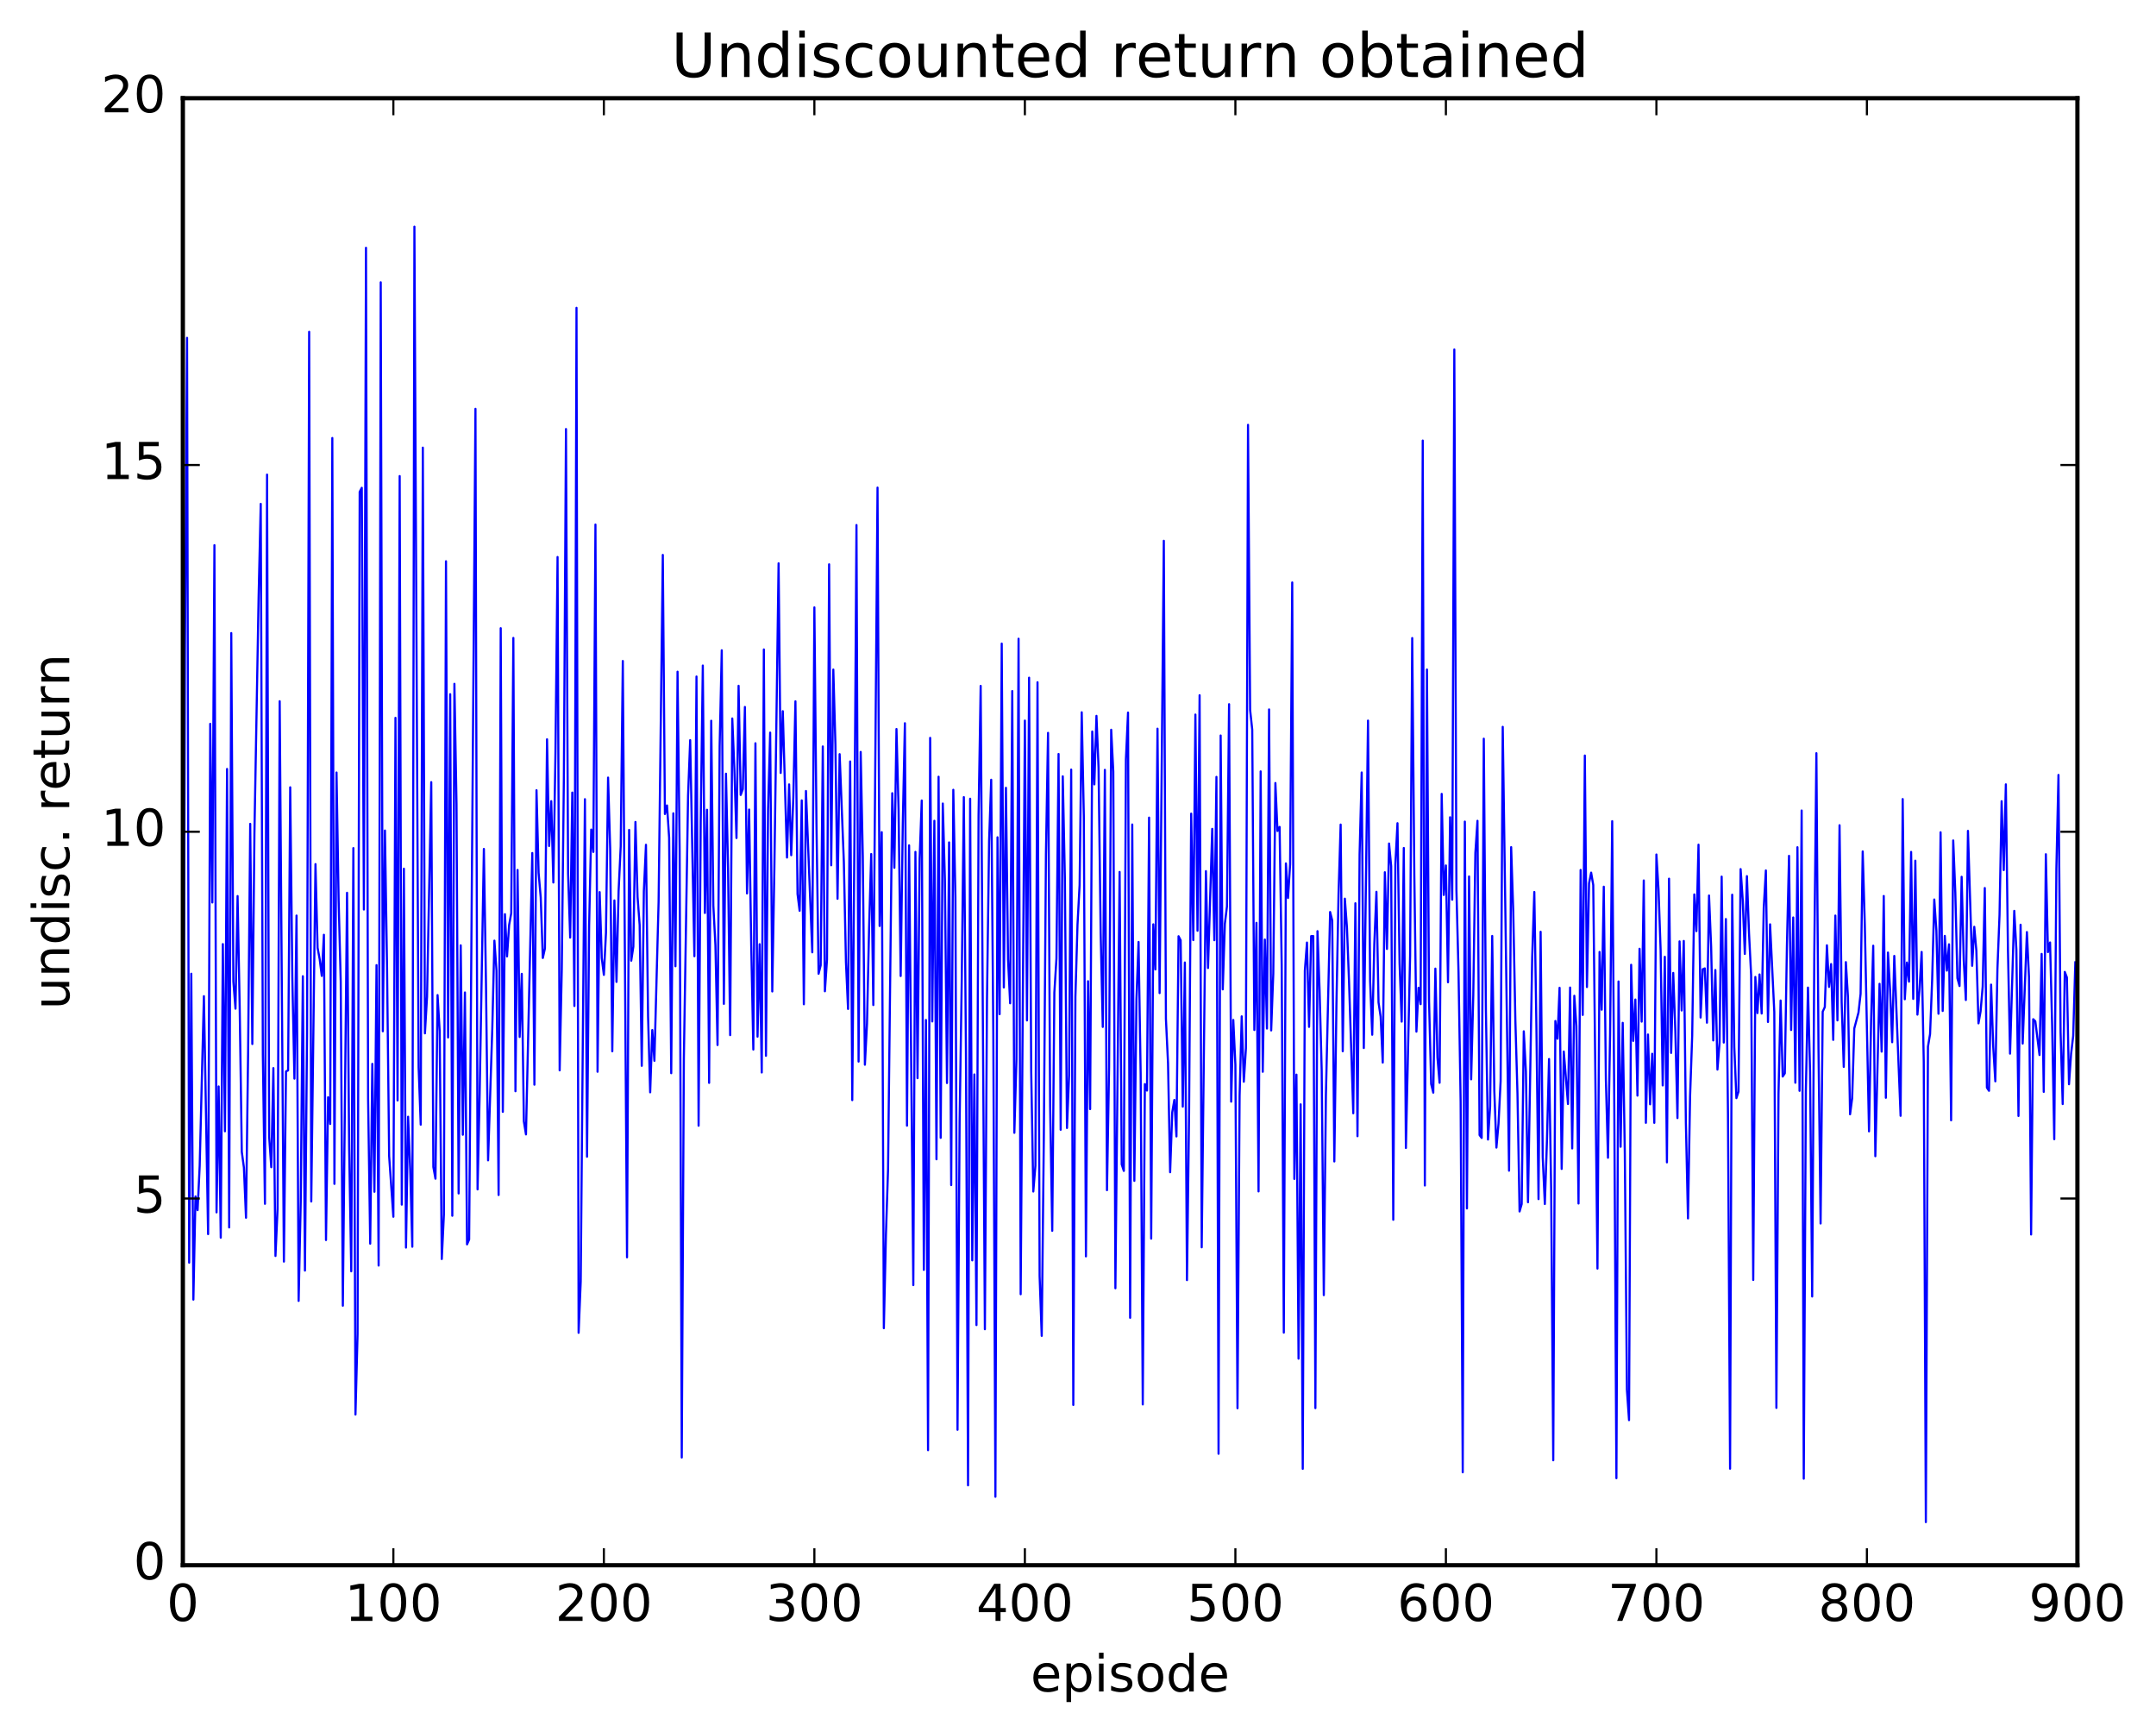<?xml version="1.0" encoding="utf-8" standalone="no"?>
<!DOCTYPE svg PUBLIC "-//W3C//DTD SVG 1.1//EN"
  "http://www.w3.org/Graphics/SVG/1.1/DTD/svg11.dtd">
<!-- Created with matplotlib (http://matplotlib.org/) -->
<svg height="408pt" version="1.1" viewBox="0 0 508 408" width="508pt" xmlns="http://www.w3.org/2000/svg" xmlns:xlink="http://www.w3.org/1999/xlink">
 <defs>
  <style type="text/css">
*{stroke-linecap:butt;stroke-linejoin:round;stroke-miterlimit:100000;}
  </style>
 </defs>
 <g id="figure_1">
  <g id="patch_1">
   <path d="M 0 408.169 
L 508.136 408.169 
L 508.136 0 
L 0 0 
z
" style="fill:#ffffff;"/>
  </g>
  <g id="axes_1">
   <g id="patch_2">
    <path d="M 43.084 368.742 
L 489.484 368.742 
L 489.484 23.142 
L 43.084 23.142 
z
" style="fill:#ffffff;"/>
   </g>
   <g id="line2d_1">
    <path clip-path="url(#p118fffac56)" d="M 43.084 318.929 
L 43.58 153.139 
L 44.076 79.589 
L 44.572 297.459 
L 45.068 229.387 
L 45.564 306.161 
L 46.06 281.861 
L 46.556 285.091 
L 47.052 274.653 
L 48.044 234.681 
L 49.036 290.734 
L 49.532 170.526 
L 50.028 212.603 
L 50.524 128.431 
L 51.02 285.612 
L 51.516 255.945 
L 52.012 291.568 
L 52.508 222.409 
L 53.004 266.507 
L 53.5 181.152 
L 53.996 289.164 
L 54.492 149.139 
L 54.988 231.241 
L 55.484 237.623 
L 55.98 211.093 
L 56.476 237.194 
L 56.972 271.361 
L 57.468 275.042 
L 57.964 286.869 
L 58.46 247.878 
L 58.956 194.088 
L 59.452 245.949 
L 59.948 196.293 
L 60.94 140.338 
L 61.436 118.7 
L 61.932 248.364 
L 62.428 283.592 
L 62.924 111.803 
L 63.42 267.756 
L 63.916 274.971 
L 64.412 251.624 
L 64.908 295.88 
L 65.404 284.771 
L 65.9 165.198 
L 66.892 297.206 
L 67.388 252.404 
L 67.884 252.169 
L 68.38 185.474 
L 68.876 230.221 
L 69.372 254.105 
L 69.868 215.69 
L 70.364 306.468 
L 70.86 283.081 
L 71.356 229.984 
L 71.852 299.32 
L 72.348 243.34 
L 72.844 78.173 
L 73.34 283.048 
L 74.332 203.565 
L 74.828 223.279 
L 75.324 225.959 
L 75.82 229.901 
L 76.316 220.213 
L 76.812 292.131 
L 77.308 258.497 
L 77.804 264.783 
L 78.3 103.184 
L 78.796 278.9 
L 79.292 181.989 
L 79.788 211.993 
L 80.284 231.28 
L 80.78 307.596 
L 81.772 210.323 
L 82.268 270.514 
L 82.764 299.495 
L 83.26 199.798 
L 83.756 333.238 
L 84.252 314.246 
L 84.748 115.872 
L 85.244 114.915 
L 85.74 214.263 
L 86.236 58.369 
L 86.732 258.795 
L 87.228 292.984 
L 87.724 250.623 
L 88.22 280.757 
L 88.716 227.368 
L 89.212 298.139 
L 89.708 66.52 
L 90.204 242.946 
L 90.7 195.655 
L 91.196 228.039 
L 91.692 272.357 
L 92.684 286.641 
L 93.18 169.104 
L 93.676 259.243 
L 94.172 112.153 
L 94.668 283.782 
L 95.164 204.648 
L 95.66 293.905 
L 96.156 263.079 
L 96.652 275.431 
L 97.148 293.705 
L 97.644 53.392 
L 98.636 251.408 
L 99.132 264.95 
L 99.628 105.451 
L 100.124 243.433 
L 100.62 234.841 
L 101.612 184.259 
L 102.108 274.924 
L 102.604 277.675 
L 103.1 234.422 
L 103.596 242.891 
L 104.092 296.597 
L 104.588 286.149 
L 105.084 132.224 
L 105.58 244.407 
L 106.076 163.54 
L 106.572 286.407 
L 107.068 161.093 
L 107.564 189.41 
L 108.06 281.152 
L 108.556 222.705 
L 109.052 267.32 
L 109.548 233.806 
L 110.044 293.146 
L 110.54 292.005 
L 112.028 96.311 
L 112.524 280.196 
L 113.02 257.65 
L 114.012 199.995 
L 114.508 231.746 
L 115.004 273.353 
L 115.996 242.232 
L 116.492 221.595 
L 116.988 228.664 
L 117.484 281.518 
L 117.98 147.991 
L 118.476 261.93 
L 118.972 215.36 
L 119.468 225.313 
L 119.964 217.905 
L 120.46 215.115 
L 120.956 150.285 
L 121.452 257.07 
L 121.948 204.939 
L 122.444 244.284 
L 122.94 229.418 
L 123.436 264.179 
L 123.932 267.247 
L 125.42 200.954 
L 125.916 255.529 
L 126.412 186.163 
L 126.908 205.608 
L 127.404 211.398 
L 127.9 225.678 
L 128.396 223.43 
L 128.892 174.164 
L 129.388 199.294 
L 129.884 188.734 
L 130.38 207.902 
L 130.876 177.515 
L 131.372 131.219 
L 131.868 252.153 
L 132.364 228.358 
L 132.86 183.166 
L 133.356 101.075 
L 133.852 205.767 
L 134.348 220.881 
L 134.844 186.712 
L 135.34 236.991 
L 135.836 72.522 
L 136.332 313.982 
L 136.828 301.925 
L 137.82 188.272 
L 138.316 272.503 
L 138.812 218.08 
L 139.308 195.429 
L 139.804 200.693 
L 140.3 123.57 
L 140.796 252.482 
L 141.292 210.165 
L 141.788 225.686 
L 142.284 229.662 
L 142.78 219.773 
L 143.276 183.185 
L 143.772 199.938 
L 144.268 247.666 
L 144.764 212.124 
L 145.26 231.314 
L 145.756 209.896 
L 146.252 199.403 
L 146.748 155.721 
L 147.74 296.203 
L 148.236 195.506 
L 148.732 226.319 
L 149.228 223.034 
L 149.724 193.635 
L 150.22 211.298 
L 150.716 217.901 
L 151.212 251.086 
L 151.708 209.929 
L 152.204 199.014 
L 152.7 239.496 
L 153.196 257.329 
L 153.692 242.661 
L 154.188 249.903 
L 155.18 212.508 
L 156.172 130.728 
L 156.668 191.768 
L 157.164 189.747 
L 157.66 197.339 
L 158.156 252.822 
L 158.652 191.6 
L 159.148 227.63 
L 159.644 158.24 
L 160.14 200.455 
L 160.636 343.36 
L 161.132 249.389 
L 162.124 187.393 
L 162.62 174.361 
L 163.612 225.263 
L 164.108 159.375 
L 164.604 265.197 
L 165.1 193.81 
L 165.596 156.792 
L 166.092 215.081 
L 166.588 190.763 
L 167.084 255.104 
L 167.58 169.801 
L 168.076 213.33 
L 168.572 222.716 
L 169.068 246.19 
L 169.564 175.766 
L 170.06 153.191 
L 170.556 236.488 
L 171.052 182.268 
L 171.548 204.583 
L 172.044 243.854 
L 172.54 169.259 
L 173.036 181.136 
L 173.532 197.421 
L 174.028 161.557 
L 174.524 187.274 
L 175.02 185.901 
L 175.516 166.545 
L 176.012 210.472 
L 176.508 190.71 
L 177.004 222.618 
L 177.5 247.248 
L 177.996 175.098 
L 178.492 244.216 
L 178.988 222.439 
L 179.484 252.658 
L 179.98 152.995 
L 180.476 248.727 
L 180.972 190.658 
L 181.468 172.588 
L 181.964 233.567 
L 182.46 204.443 
L 183.452 132.704 
L 183.948 182.09 
L 184.444 167.545 
L 185.436 202.022 
L 185.932 184.79 
L 186.428 201.469 
L 186.924 187.837 
L 187.42 165.214 
L 187.916 210.607 
L 188.412 214.564 
L 188.908 188.555 
L 189.404 236.582 
L 189.9 186.345 
L 191.388 224.35 
L 191.884 143.089 
L 192.38 194.038 
L 192.876 229.399 
L 193.372 227.403 
L 193.868 175.851 
L 194.364 233.523 
L 194.86 226.087 
L 195.356 132.945 
L 195.852 203.844 
L 196.348 157.735 
L 196.844 175.397 
L 197.34 211.735 
L 197.836 177.666 
L 198.828 203.013 
L 199.324 226.681 
L 199.82 237.686 
L 200.316 179.387 
L 200.812 259.17 
L 201.308 199.275 
L 201.804 123.688 
L 202.3 250.086 
L 202.796 177.142 
L 203.292 201.768 
L 203.788 250.828 
L 204.284 241.141 
L 204.78 218.461 
L 205.276 201.194 
L 205.772 236.767 
L 206.764 114.867 
L 207.26 218.14 
L 207.756 196.04 
L 208.252 312.895 
L 208.748 290.785 
L 209.244 275.434 
L 210.236 186.862 
L 210.732 204.44 
L 211.228 171.738 
L 211.724 190.749 
L 212.22 229.93 
L 212.716 193.974 
L 213.212 170.381 
L 213.708 265.188 
L 214.204 199.147 
L 215.196 302.747 
L 215.692 200.688 
L 216.188 253.998 
L 216.684 202.29 
L 217.18 188.588 
L 217.676 299.156 
L 218.172 240.288 
L 218.668 341.63 
L 219.164 173.828 
L 219.66 240.634 
L 220.156 193.363 
L 220.652 273.104 
L 221.148 182.985 
L 221.644 268.052 
L 222.14 189.294 
L 222.636 207.232 
L 223.132 255.14 
L 223.628 198.451 
L 224.124 279.185 
L 224.62 186.06 
L 225.116 211.391 
L 225.612 336.828 
L 226.108 264.18 
L 226.604 231.173 
L 227.1 187.789 
L 227.596 247.907 
L 228.092 349.916 
L 228.588 188.161 
L 229.084 296.916 
L 229.58 253.117 
L 230.076 312.159 
L 230.572 192.052 
L 231.068 161.585 
L 232.06 313.138 
L 232.556 235.367 
L 233.052 198.133 
L 233.548 183.695 
L 234.044 243.654 
L 234.54 352.607 
L 235.036 197.251 
L 235.532 238.914 
L 236.028 151.615 
L 236.524 232.623 
L 237.02 185.589 
L 237.516 226.003 
L 238.012 236.349 
L 238.508 162.804 
L 239.004 266.87 
L 239.5 249.598 
L 239.996 150.472 
L 240.492 304.895 
L 241.484 169.754 
L 241.98 240.397 
L 242.476 159.652 
L 242.972 252.267 
L 243.468 280.7 
L 243.964 274.622 
L 244.46 160.723 
L 244.956 300.629 
L 245.452 314.702 
L 245.948 268.079 
L 246.444 201.193 
L 246.94 172.652 
L 247.436 260.54 
L 247.932 289.953 
L 248.428 233.844 
L 248.924 225.785 
L 249.42 177.623 
L 249.916 266.145 
L 250.412 182.891 
L 250.908 206.987 
L 251.404 265.727 
L 251.9 253.243 
L 252.396 181.301 
L 252.892 330.972 
L 253.388 234.808 
L 253.884 217.812 
L 254.38 208.505 
L 254.876 167.801 
L 255.372 192.296 
L 255.868 295.977 
L 256.364 231.155 
L 256.86 261.28 
L 257.356 172.329 
L 257.852 184.788 
L 258.348 168.643 
L 258.844 180.874 
L 259.34 219.667 
L 259.836 241.92 
L 260.332 181.366 
L 260.828 280.384 
L 261.324 251.496 
L 261.82 171.917 
L 262.316 181.767 
L 262.812 303.488 
L 263.804 205.416 
L 264.3 274.308 
L 264.796 275.84 
L 265.292 178.866 
L 265.788 167.865 
L 266.284 310.443 
L 266.78 194.235 
L 267.276 278.187 
L 267.772 235.375 
L 268.268 221.907 
L 268.764 253.011 
L 269.26 330.856 
L 269.756 255.395 
L 270.252 256.917 
L 270.748 192.614 
L 271.244 291.796 
L 271.74 217.75 
L 272.236 228.382 
L 272.732 171.66 
L 273.228 233.955 
L 274.22 127.4 
L 274.716 240.007 
L 275.212 250.478 
L 275.708 276.155 
L 276.204 262.033 
L 276.7 259.121 
L 277.196 267.722 
L 277.692 220.555 
L 278.188 221.514 
L 278.684 260.699 
L 279.18 226.743 
L 279.676 301.573 
L 280.172 262.353 
L 280.668 191.679 
L 281.164 221.468 
L 281.66 168.339 
L 282.156 219.261 
L 282.652 163.782 
L 283.148 293.84 
L 284.14 205.223 
L 284.636 228.041 
L 285.628 195.264 
L 286.124 221.497 
L 286.62 183.018 
L 287.116 342.48 
L 287.612 173.268 
L 288.108 233.077 
L 288.604 217.615 
L 289.1 213.525 
L 289.596 165.894 
L 290.092 259.531 
L 290.588 240.28 
L 291.084 250.862 
L 291.58 331.753 
L 292.076 258.148 
L 292.572 239.432 
L 293.068 254.831 
L 293.564 246.966 
L 294.06 100.085 
L 294.556 167.254 
L 295.052 171.883 
L 295.548 242.645 
L 296.044 217.399 
L 296.54 280.673 
L 297.036 181.725 
L 297.532 252.489 
L 298.028 221.347 
L 298.524 242.303 
L 299.02 167.127 
L 299.516 242.747 
L 300.012 229.381 
L 300.508 184.463 
L 301.004 195.766 
L 301.5 194.803 
L 301.996 227.306 
L 302.492 313.939 
L 302.988 203.402 
L 303.484 211.542 
L 303.98 203.563 
L 304.476 137.217 
L 304.972 277.727 
L 305.468 253.162 
L 305.964 320.072 
L 306.46 260.161 
L 306.956 346.027 
L 307.452 228.699 
L 307.948 222.046 
L 308.444 241.912 
L 308.94 220.529 
L 309.436 220.522 
L 309.932 331.725 
L 310.428 219.362 
L 310.924 233.339 
L 311.42 252.241 
L 311.916 305.105 
L 312.412 257.965 
L 313.404 214.848 
L 313.9 216.82 
L 314.396 273.615 
L 314.892 236.796 
L 315.388 210.7 
L 315.884 194.252 
L 316.38 247.653 
L 316.876 211.707 
L 317.372 218.523 
L 317.868 231.414 
L 318.86 262.265 
L 319.356 212.791 
L 319.852 267.668 
L 320.348 201.252 
L 320.844 181.984 
L 321.34 246.894 
L 322.332 169.76 
L 322.828 231.088 
L 323.324 243.763 
L 323.82 222.327 
L 324.316 210.087 
L 324.812 236.153 
L 325.308 239.505 
L 325.804 250.319 
L 326.3 205.486 
L 326.796 223.551 
L 327.292 198.716 
L 327.788 204.062 
L 328.284 287.353 
L 328.78 203.573 
L 329.276 193.931 
L 329.772 226.987 
L 330.268 240.673 
L 330.764 199.768 
L 331.26 270.432 
L 332.252 225.137 
L 332.748 150.311 
L 333.244 206.197 
L 333.74 243.03 
L 334.236 232.696 
L 334.732 236.555 
L 335.228 103.786 
L 335.724 279.279 
L 336.22 157.727 
L 336.716 235.864 
L 337.212 255.352 
L 337.708 257.407 
L 338.204 228.19 
L 338.7 249.187 
L 339.196 255.08 
L 339.692 187.023 
L 340.188 210.837 
L 340.684 203.885 
L 341.18 231.4 
L 341.676 192.527 
L 342.172 211.951 
L 342.668 82.332 
L 343.164 209.584 
L 343.66 229.051 
L 344.156 259.554 
L 344.652 346.843 
L 345.148 193.554 
L 345.644 284.684 
L 346.14 206.477 
L 346.636 254.266 
L 347.132 234.569 
L 347.628 200.919 
L 348.124 193.369 
L 348.62 267.406 
L 349.116 268.074 
L 349.612 174.023 
L 350.108 237.859 
L 350.604 268.454 
L 351.1 260.706 
L 351.596 220.489 
L 352.092 256.959 
L 352.588 270.35 
L 353.084 264.72 
L 353.58 254.684 
L 354.076 171.229 
L 355.564 275.79 
L 356.06 199.569 
L 356.556 214.723 
L 357.052 240.449 
L 357.548 257.598 
L 358.044 285.396 
L 358.54 283.656 
L 359.036 242.956 
L 359.532 252.419 
L 360.028 283.223 
L 361.02 225.461 
L 361.516 210.134 
L 362.012 241.893 
L 362.508 282.489 
L 363.004 219.506 
L 363.5 272.617 
L 363.996 283.643 
L 364.492 268.852 
L 364.988 249.486 
L 365.484 280.072 
L 365.98 344.013 
L 366.476 240.528 
L 366.972 244.699 
L 367.468 232.701 
L 367.964 275.376 
L 368.46 247.718 
L 369.452 260.081 
L 369.948 232.646 
L 370.444 270.549 
L 370.94 234.585 
L 371.436 241.739 
L 371.932 283.521 
L 372.428 204.945 
L 372.924 239.096 
L 373.42 177.992 
L 373.916 232.526 
L 374.412 208.096 
L 374.908 205.575 
L 375.404 208.481 
L 376.396 298.853 
L 376.892 224.263 
L 377.388 237.865 
L 377.884 208.889 
L 378.38 254.302 
L 378.876 272.742 
L 379.372 243.711 
L 379.868 193.456 
L 380.364 261.035 
L 380.86 348.234 
L 381.356 231.218 
L 381.852 270.152 
L 382.348 240.963 
L 382.844 271.83 
L 383.34 327.449 
L 383.836 334.555 
L 384.332 227.288 
L 384.828 245.208 
L 385.324 235.469 
L 385.82 258.106 
L 386.316 223.507 
L 386.812 240.674 
L 387.308 207.417 
L 387.804 264.514 
L 388.3 243.71 
L 388.796 260.145 
L 389.292 248.247 
L 389.788 264.518 
L 390.284 201.304 
L 390.78 209.495 
L 391.276 223.739 
L 391.772 255.704 
L 392.268 225.403 
L 392.764 273.826 
L 393.26 206.999 
L 393.756 248.044 
L 394.252 229.2 
L 394.748 242.94 
L 395.244 263.393 
L 395.74 221.772 
L 396.236 238.051 
L 396.732 221.669 
L 397.228 264.465 
L 397.724 287.032 
L 398.22 258.224 
L 398.716 244.018 
L 399.212 210.713 
L 399.708 219.354 
L 400.204 198.988 
L 400.7 239.713 
L 401.196 228.34 
L 401.692 228.134 
L 402.188 240.926 
L 402.684 210.969 
L 403.18 223.06 
L 403.676 245.103 
L 404.172 228.519 
L 404.668 251.97 
L 405.164 245.651 
L 405.66 206.515 
L 406.156 245.602 
L 406.652 216.511 
L 407.148 262.435 
L 407.644 345.998 
L 408.14 210.776 
L 408.636 246.626 
L 409.132 258.696 
L 409.628 257.166 
L 410.124 204.743 
L 410.62 211.977 
L 411.116 224.729 
L 411.612 206.402 
L 412.108 219.854 
L 412.604 229.724 
L 413.1 301.533 
L 413.596 230.147 
L 414.092 238.665 
L 414.588 229.558 
L 415.084 238.769 
L 415.58 213.814 
L 416.076 205.061 
L 416.572 240.756 
L 417.068 217.753 
L 418.06 238.391 
L 418.556 331.67 
L 419.052 257.719 
L 419.548 235.706 
L 420.044 253.611 
L 420.54 252.858 
L 421.036 222.848 
L 421.532 201.614 
L 422.028 242.65 
L 422.524 216.135 
L 423.02 255.068 
L 423.516 199.592 
L 424.012 256.974 
L 424.508 190.94 
L 425.004 348.351 
L 425.5 257.097 
L 425.996 232.656 
L 426.492 252.567 
L 426.988 305.43 
L 427.484 224.832 
L 427.98 177.44 
L 428.476 246.886 
L 428.972 288.229 
L 429.468 238.328 
L 429.964 237.248 
L 430.46 222.693 
L 430.956 232.499 
L 431.452 227.115 
L 431.948 244.973 
L 432.444 215.691 
L 432.94 240.386 
L 433.436 194.41 
L 433.932 236.082 
L 434.428 251.333 
L 434.924 226.652 
L 435.42 234.912 
L 435.916 262.508 
L 436.412 258.713 
L 436.908 242.286 
L 437.9 238.542 
L 438.396 234.116 
L 438.892 200.581 
L 439.388 217.808 
L 440.38 266.524 
L 440.876 240.338 
L 441.372 222.792 
L 441.868 272.382 
L 442.86 231.77 
L 443.356 247.741 
L 443.852 211.078 
L 444.348 258.61 
L 444.844 224.402 
L 445.34 233.106 
L 445.836 245.526 
L 446.332 225.197 
L 447.82 262.858 
L 448.316 188.243 
L 448.812 235.403 
L 449.308 226.755 
L 449.804 231.259 
L 450.3 200.696 
L 450.796 235.318 
L 451.292 202.758 
L 451.788 239.025 
L 452.284 233.008 
L 452.78 224.26 
L 453.276 250.097 
L 453.772 358.577 
L 454.268 246.575 
L 454.764 243.612 
L 455.26 230.731 
L 455.756 211.903 
L 456.252 219.227 
L 456.748 238.818 
L 457.244 196.071 
L 457.74 238.16 
L 458.236 220.478 
L 458.732 228.661 
L 459.228 222.46 
L 459.724 263.925 
L 460.22 197.994 
L 460.716 210.3 
L 461.212 230.449 
L 461.708 232.287 
L 462.204 206.557 
L 462.7 226.165 
L 463.196 235.583 
L 463.692 195.736 
L 464.684 227.526 
L 465.18 218.336 
L 465.676 223.987 
L 466.172 241.082 
L 466.668 238.261 
L 467.164 232.416 
L 467.66 209.201 
L 468.156 256.228 
L 468.652 256.969 
L 469.148 231.956 
L 469.644 246.553 
L 470.14 254.739 
L 470.636 228.279 
L 471.132 215.529 
L 471.628 188.746 
L 472.124 204.983 
L 472.62 184.778 
L 473.116 223.751 
L 473.612 248.217 
L 474.604 214.584 
L 475.1 223.689 
L 475.596 262.896 
L 476.092 217.847 
L 476.588 245.845 
L 477.58 219.576 
L 478.076 230.25 
L 478.572 290.822 
L 479.068 240.102 
L 479.564 240.584 
L 480.556 248.542 
L 481.052 224.726 
L 481.548 257.22 
L 482.044 201.24 
L 482.54 224.298 
L 483.036 222.028 
L 483.532 241.694 
L 484.028 268.372 
L 484.524 204.681 
L 485.02 182.561 
L 485.516 243.179 
L 486.012 260.093 
L 486.508 228.962 
L 487.004 230.259 
L 487.5 255.428 
L 487.996 248.243 
L 488.492 244.035 
L 488.988 226.701 
L 488.988 226.701 
" style="fill:none;stroke:#0000ff;stroke-linecap:square;stroke-width:0.5;"/>
   </g>
   <g id="patch_3">
    <path d="M 43.084 368.742 
L 43.084 23.142 
" style="fill:none;stroke:#000000;stroke-linecap:square;stroke-linejoin:miter;"/>
   </g>
   <g id="patch_4">
    <path d="M 43.084 368.742 
L 489.484 368.742 
" style="fill:none;stroke:#000000;stroke-linecap:square;stroke-linejoin:miter;"/>
   </g>
   <g id="patch_5">
    <path d="M 489.484 368.742 
L 489.484 23.142 
" style="fill:none;stroke:#000000;stroke-linecap:square;stroke-linejoin:miter;"/>
   </g>
   <g id="patch_6">
    <path d="M 43.084 23.142 
L 489.484 23.142 
" style="fill:none;stroke:#000000;stroke-linecap:square;stroke-linejoin:miter;"/>
   </g>
   <g id="matplotlib.axis_1">
    <g id="xtick_1">
     <g id="line2d_2">
      <defs>
       <path d="M 0 0 
L 0 -4 
" id="ma5ef2361b4" style="stroke:#000000;stroke-width:0.5;"/>
      </defs>
      <g>
       <use style="stroke:#000000;stroke-width:0.5;" x="43.084" xlink:href="#ma5ef2361b4" y="368.742"/>
      </g>
     </g>
     <g id="line2d_3">
      <defs>
       <path d="M 0 0 
L 0 4 
" id="m4c675be3e9" style="stroke:#000000;stroke-width:0.5;"/>
      </defs>
      <g>
       <use style="stroke:#000000;stroke-width:0.5;" x="43.084" xlink:href="#m4c675be3e9" y="23.142"/>
      </g>
     </g>
     <g id="text_1">
      <!-- 0 -->
      <defs>
       <path d="M 31.781 66.406 
Q 24.172 66.406 20.328 58.906 
Q 16.5 51.422 16.5 36.375 
Q 16.5 21.391 20.328 13.891 
Q 24.172 6.391 31.781 6.391 
Q 39.453 6.391 43.281 13.891 
Q 47.125 21.391 47.125 36.375 
Q 47.125 51.422 43.281 58.906 
Q 39.453 66.406 31.781 66.406 
M 31.781 74.219 
Q 44.047 74.219 50.516 64.516 
Q 56.984 54.828 56.984 36.375 
Q 56.984 17.969 50.516 8.266 
Q 44.047 -1.422 31.781 -1.422 
Q 19.531 -1.422 13.062 8.266 
Q 6.594 17.969 6.594 36.375 
Q 6.594 54.828 13.062 64.516 
Q 19.531 74.219 31.781 74.219 
" id="BitstreamVeraSans-Roman-30"/>
      </defs>
      <g transform="translate(39.266 381.86)scale(0.12 -0.12)">
       <use xlink:href="#BitstreamVeraSans-Roman-30"/>
      </g>
     </g>
    </g>
    <g id="xtick_2">
     <g id="line2d_4">
      <g>
       <use style="stroke:#000000;stroke-width:0.5;" x="92.684" xlink:href="#ma5ef2361b4" y="368.742"/>
      </g>
     </g>
     <g id="line2d_5">
      <g>
       <use style="stroke:#000000;stroke-width:0.5;" x="92.684" xlink:href="#m4c675be3e9" y="23.142"/>
      </g>
     </g>
     <g id="text_2">
      <!-- 100 -->
      <defs>
       <path d="M 12.406 8.297 
L 28.516 8.297 
L 28.516 63.922 
L 10.984 60.406 
L 10.984 69.391 
L 28.422 72.906 
L 38.281 72.906 
L 38.281 8.297 
L 54.391 8.297 
L 54.391 0 
L 12.406 0 
z
" id="BitstreamVeraSans-Roman-31"/>
      </defs>
      <g transform="translate(81.231 381.86)scale(0.12 -0.12)">
       <use xlink:href="#BitstreamVeraSans-Roman-31"/>
       <use x="63.623" xlink:href="#BitstreamVeraSans-Roman-30"/>
       <use x="127.246" xlink:href="#BitstreamVeraSans-Roman-30"/>
      </g>
     </g>
    </g>
    <g id="xtick_3">
     <g id="line2d_6">
      <g>
       <use style="stroke:#000000;stroke-width:0.5;" x="142.284" xlink:href="#ma5ef2361b4" y="368.742"/>
      </g>
     </g>
     <g id="line2d_7">
      <g>
       <use style="stroke:#000000;stroke-width:0.5;" x="142.284" xlink:href="#m4c675be3e9" y="23.142"/>
      </g>
     </g>
     <g id="text_3">
      <!-- 200 -->
      <defs>
       <path d="M 19.188 8.297 
L 53.609 8.297 
L 53.609 0 
L 7.328 0 
L 7.328 8.297 
Q 12.938 14.109 22.625 23.891 
Q 32.328 33.688 34.812 36.531 
Q 39.547 41.844 41.422 45.531 
Q 43.312 49.219 43.312 52.781 
Q 43.312 58.594 39.234 62.25 
Q 35.156 65.922 28.609 65.922 
Q 23.969 65.922 18.812 64.312 
Q 13.672 62.703 7.812 59.422 
L 7.812 69.391 
Q 13.766 71.781 18.938 73 
Q 24.125 74.219 28.422 74.219 
Q 39.75 74.219 46.484 68.547 
Q 53.219 62.891 53.219 53.422 
Q 53.219 48.922 51.531 44.891 
Q 49.859 40.875 45.406 35.406 
Q 44.188 33.984 37.641 27.219 
Q 31.109 20.453 19.188 8.297 
" id="BitstreamVeraSans-Roman-32"/>
      </defs>
      <g transform="translate(130.831 381.86)scale(0.12 -0.12)">
       <use xlink:href="#BitstreamVeraSans-Roman-32"/>
       <use x="63.623" xlink:href="#BitstreamVeraSans-Roman-30"/>
       <use x="127.246" xlink:href="#BitstreamVeraSans-Roman-30"/>
      </g>
     </g>
    </g>
    <g id="xtick_4">
     <g id="line2d_8">
      <g>
       <use style="stroke:#000000;stroke-width:0.5;" x="191.884" xlink:href="#ma5ef2361b4" y="368.742"/>
      </g>
     </g>
     <g id="line2d_9">
      <g>
       <use style="stroke:#000000;stroke-width:0.5;" x="191.884" xlink:href="#m4c675be3e9" y="23.142"/>
      </g>
     </g>
     <g id="text_4">
      <!-- 300 -->
      <defs>
       <path d="M 40.578 39.312 
Q 47.656 37.797 51.625 33 
Q 55.609 28.219 55.609 21.188 
Q 55.609 10.406 48.188 4.484 
Q 40.766 -1.422 27.094 -1.422 
Q 22.516 -1.422 17.656 -0.516 
Q 12.797 0.391 7.625 2.203 
L 7.625 11.719 
Q 11.719 9.328 16.594 8.109 
Q 21.484 6.891 26.812 6.891 
Q 36.078 6.891 40.938 10.547 
Q 45.797 14.203 45.797 21.188 
Q 45.797 27.641 41.281 31.266 
Q 36.766 34.906 28.719 34.906 
L 20.219 34.906 
L 20.219 43.016 
L 29.109 43.016 
Q 36.375 43.016 40.234 45.922 
Q 44.094 48.828 44.094 54.297 
Q 44.094 59.906 40.109 62.906 
Q 36.141 65.922 28.719 65.922 
Q 24.656 65.922 20.016 65.031 
Q 15.375 64.156 9.812 62.312 
L 9.812 71.094 
Q 15.438 72.656 20.344 73.438 
Q 25.25 74.219 29.594 74.219 
Q 40.828 74.219 47.359 69.109 
Q 53.906 64.016 53.906 55.328 
Q 53.906 49.266 50.438 45.094 
Q 46.969 40.922 40.578 39.312 
" id="BitstreamVeraSans-Roman-33"/>
      </defs>
      <g transform="translate(180.431 381.86)scale(0.12 -0.12)">
       <use xlink:href="#BitstreamVeraSans-Roman-33"/>
       <use x="63.623" xlink:href="#BitstreamVeraSans-Roman-30"/>
       <use x="127.246" xlink:href="#BitstreamVeraSans-Roman-30"/>
      </g>
     </g>
    </g>
    <g id="xtick_5">
     <g id="line2d_10">
      <g>
       <use style="stroke:#000000;stroke-width:0.5;" x="241.484" xlink:href="#ma5ef2361b4" y="368.742"/>
      </g>
     </g>
     <g id="line2d_11">
      <g>
       <use style="stroke:#000000;stroke-width:0.5;" x="241.484" xlink:href="#m4c675be3e9" y="23.142"/>
      </g>
     </g>
     <g id="text_5">
      <!-- 400 -->
      <defs>
       <path d="M 37.797 64.312 
L 12.891 25.391 
L 37.797 25.391 
z
M 35.203 72.906 
L 47.609 72.906 
L 47.609 25.391 
L 58.016 25.391 
L 58.016 17.188 
L 47.609 17.188 
L 47.609 0 
L 37.797 0 
L 37.797 17.188 
L 4.891 17.188 
L 4.891 26.703 
z
" id="BitstreamVeraSans-Roman-34"/>
      </defs>
      <g transform="translate(230.031 381.86)scale(0.12 -0.12)">
       <use xlink:href="#BitstreamVeraSans-Roman-34"/>
       <use x="63.623" xlink:href="#BitstreamVeraSans-Roman-30"/>
       <use x="127.246" xlink:href="#BitstreamVeraSans-Roman-30"/>
      </g>
     </g>
    </g>
    <g id="xtick_6">
     <g id="line2d_12">
      <g>
       <use style="stroke:#000000;stroke-width:0.5;" x="291.084" xlink:href="#ma5ef2361b4" y="368.742"/>
      </g>
     </g>
     <g id="line2d_13">
      <g>
       <use style="stroke:#000000;stroke-width:0.5;" x="291.084" xlink:href="#m4c675be3e9" y="23.142"/>
      </g>
     </g>
     <g id="text_6">
      <!-- 500 -->
      <defs>
       <path d="M 10.797 72.906 
L 49.516 72.906 
L 49.516 64.594 
L 19.828 64.594 
L 19.828 46.734 
Q 21.969 47.469 24.109 47.828 
Q 26.266 48.188 28.422 48.188 
Q 40.625 48.188 47.75 41.5 
Q 54.891 34.812 54.891 23.391 
Q 54.891 11.625 47.562 5.094 
Q 40.234 -1.422 26.906 -1.422 
Q 22.312 -1.422 17.547 -0.641 
Q 12.797 0.141 7.719 1.703 
L 7.719 11.625 
Q 12.109 9.234 16.797 8.062 
Q 21.484 6.891 26.703 6.891 
Q 35.156 6.891 40.078 11.328 
Q 45.016 15.766 45.016 23.391 
Q 45.016 31 40.078 35.438 
Q 35.156 39.891 26.703 39.891 
Q 22.75 39.891 18.812 39.016 
Q 14.891 38.141 10.797 36.281 
z
" id="BitstreamVeraSans-Roman-35"/>
      </defs>
      <g transform="translate(279.631 381.86)scale(0.12 -0.12)">
       <use xlink:href="#BitstreamVeraSans-Roman-35"/>
       <use x="63.623" xlink:href="#BitstreamVeraSans-Roman-30"/>
       <use x="127.246" xlink:href="#BitstreamVeraSans-Roman-30"/>
      </g>
     </g>
    </g>
    <g id="xtick_7">
     <g id="line2d_14">
      <g>
       <use style="stroke:#000000;stroke-width:0.5;" x="340.684" xlink:href="#ma5ef2361b4" y="368.742"/>
      </g>
     </g>
     <g id="line2d_15">
      <g>
       <use style="stroke:#000000;stroke-width:0.5;" x="340.684" xlink:href="#m4c675be3e9" y="23.142"/>
      </g>
     </g>
     <g id="text_7">
      <!-- 600 -->
      <defs>
       <path d="M 33.016 40.375 
Q 26.375 40.375 22.484 35.828 
Q 18.609 31.297 18.609 23.391 
Q 18.609 15.531 22.484 10.953 
Q 26.375 6.391 33.016 6.391 
Q 39.656 6.391 43.531 10.953 
Q 47.406 15.531 47.406 23.391 
Q 47.406 31.297 43.531 35.828 
Q 39.656 40.375 33.016 40.375 
M 52.594 71.297 
L 52.594 62.312 
Q 48.875 64.062 45.094 64.984 
Q 41.312 65.922 37.594 65.922 
Q 27.828 65.922 22.672 59.328 
Q 17.531 52.734 16.797 39.406 
Q 19.672 43.656 24.016 45.922 
Q 28.375 48.188 33.594 48.188 
Q 44.578 48.188 50.953 41.516 
Q 57.328 34.859 57.328 23.391 
Q 57.328 12.156 50.688 5.359 
Q 44.047 -1.422 33.016 -1.422 
Q 20.359 -1.422 13.672 8.266 
Q 6.984 17.969 6.984 36.375 
Q 6.984 53.656 15.188 63.938 
Q 23.391 74.219 37.203 74.219 
Q 40.922 74.219 44.703 73.484 
Q 48.484 72.75 52.594 71.297 
" id="BitstreamVeraSans-Roman-36"/>
      </defs>
      <g transform="translate(329.231 381.86)scale(0.12 -0.12)">
       <use xlink:href="#BitstreamVeraSans-Roman-36"/>
       <use x="63.623" xlink:href="#BitstreamVeraSans-Roman-30"/>
       <use x="127.246" xlink:href="#BitstreamVeraSans-Roman-30"/>
      </g>
     </g>
    </g>
    <g id="xtick_8">
     <g id="line2d_16">
      <g>
       <use style="stroke:#000000;stroke-width:0.5;" x="390.284" xlink:href="#ma5ef2361b4" y="368.742"/>
      </g>
     </g>
     <g id="line2d_17">
      <g>
       <use style="stroke:#000000;stroke-width:0.5;" x="390.284" xlink:href="#m4c675be3e9" y="23.142"/>
      </g>
     </g>
     <g id="text_8">
      <!-- 700 -->
      <defs>
       <path d="M 8.203 72.906 
L 55.078 72.906 
L 55.078 68.703 
L 28.609 0 
L 18.312 0 
L 43.219 64.594 
L 8.203 64.594 
z
" id="BitstreamVeraSans-Roman-37"/>
      </defs>
      <g transform="translate(378.831 381.86)scale(0.12 -0.12)">
       <use xlink:href="#BitstreamVeraSans-Roman-37"/>
       <use x="63.623" xlink:href="#BitstreamVeraSans-Roman-30"/>
       <use x="127.246" xlink:href="#BitstreamVeraSans-Roman-30"/>
      </g>
     </g>
    </g>
    <g id="xtick_9">
     <g id="line2d_18">
      <g>
       <use style="stroke:#000000;stroke-width:0.5;" x="439.884" xlink:href="#ma5ef2361b4" y="368.742"/>
      </g>
     </g>
     <g id="line2d_19">
      <g>
       <use style="stroke:#000000;stroke-width:0.5;" x="439.884" xlink:href="#m4c675be3e9" y="23.142"/>
      </g>
     </g>
     <g id="text_9">
      <!-- 800 -->
      <defs>
       <path d="M 31.781 34.625 
Q 24.75 34.625 20.719 30.859 
Q 16.703 27.094 16.703 20.516 
Q 16.703 13.922 20.719 10.156 
Q 24.75 6.391 31.781 6.391 
Q 38.812 6.391 42.859 10.172 
Q 46.922 13.969 46.922 20.516 
Q 46.922 27.094 42.891 30.859 
Q 38.875 34.625 31.781 34.625 
M 21.922 38.812 
Q 15.578 40.375 12.031 44.719 
Q 8.5 49.078 8.5 55.328 
Q 8.5 64.062 14.719 69.141 
Q 20.953 74.219 31.781 74.219 
Q 42.672 74.219 48.875 69.141 
Q 55.078 64.062 55.078 55.328 
Q 55.078 49.078 51.531 44.719 
Q 48 40.375 41.703 38.812 
Q 48.828 37.156 52.797 32.312 
Q 56.781 27.484 56.781 20.516 
Q 56.781 9.906 50.312 4.234 
Q 43.844 -1.422 31.781 -1.422 
Q 19.734 -1.422 13.25 4.234 
Q 6.781 9.906 6.781 20.516 
Q 6.781 27.484 10.781 32.312 
Q 14.797 37.156 21.922 38.812 
M 18.312 54.391 
Q 18.312 48.734 21.844 45.562 
Q 25.391 42.391 31.781 42.391 
Q 38.141 42.391 41.719 45.562 
Q 45.312 48.734 45.312 54.391 
Q 45.312 60.062 41.719 63.234 
Q 38.141 66.406 31.781 66.406 
Q 25.391 66.406 21.844 63.234 
Q 18.312 60.062 18.312 54.391 
" id="BitstreamVeraSans-Roman-38"/>
      </defs>
      <g transform="translate(428.431 381.86)scale(0.12 -0.12)">
       <use xlink:href="#BitstreamVeraSans-Roman-38"/>
       <use x="63.623" xlink:href="#BitstreamVeraSans-Roman-30"/>
       <use x="127.246" xlink:href="#BitstreamVeraSans-Roman-30"/>
      </g>
     </g>
    </g>
    <g id="xtick_10">
     <g id="line2d_20">
      <g>
       <use style="stroke:#000000;stroke-width:0.5;" x="489.484" xlink:href="#ma5ef2361b4" y="368.742"/>
      </g>
     </g>
     <g id="line2d_21">
      <g>
       <use style="stroke:#000000;stroke-width:0.5;" x="489.484" xlink:href="#m4c675be3e9" y="23.142"/>
      </g>
     </g>
     <g id="text_10">
      <!-- 900 -->
      <defs>
       <path d="M 10.984 1.516 
L 10.984 10.5 
Q 14.703 8.734 18.5 7.812 
Q 22.312 6.891 25.984 6.891 
Q 35.75 6.891 40.891 13.453 
Q 46.047 20.016 46.781 33.406 
Q 43.953 29.203 39.594 26.953 
Q 35.25 24.703 29.984 24.703 
Q 19.047 24.703 12.672 31.312 
Q 6.297 37.938 6.297 49.422 
Q 6.297 60.641 12.938 67.422 
Q 19.578 74.219 30.609 74.219 
Q 43.266 74.219 49.922 64.516 
Q 56.594 54.828 56.594 36.375 
Q 56.594 19.141 48.406 8.859 
Q 40.234 -1.422 26.422 -1.422 
Q 22.703 -1.422 18.891 -0.688 
Q 15.094 0.047 10.984 1.516 
M 30.609 32.422 
Q 37.25 32.422 41.125 36.953 
Q 45.016 41.5 45.016 49.422 
Q 45.016 57.281 41.125 61.844 
Q 37.25 66.406 30.609 66.406 
Q 23.969 66.406 20.094 61.844 
Q 16.219 57.281 16.219 49.422 
Q 16.219 41.5 20.094 36.953 
Q 23.969 32.422 30.609 32.422 
" id="BitstreamVeraSans-Roman-39"/>
      </defs>
      <g transform="translate(478.031 381.86)scale(0.12 -0.12)">
       <use xlink:href="#BitstreamVeraSans-Roman-39"/>
       <use x="63.623" xlink:href="#BitstreamVeraSans-Roman-30"/>
       <use x="127.246" xlink:href="#BitstreamVeraSans-Roman-30"/>
      </g>
     </g>
    </g>
    <g id="text_11">
     <!-- episode -->
     <defs>
      <path d="M 56.203 29.594 
L 56.203 25.203 
L 14.891 25.203 
Q 15.484 15.922 20.484 11.062 
Q 25.484 6.203 34.422 6.203 
Q 39.594 6.203 44.453 7.469 
Q 49.312 8.734 54.109 11.281 
L 54.109 2.781 
Q 49.266 0.734 44.188 -0.344 
Q 39.109 -1.422 33.891 -1.422 
Q 20.797 -1.422 13.156 6.188 
Q 5.516 13.812 5.516 26.812 
Q 5.516 40.234 12.766 48.109 
Q 20.016 56 32.328 56 
Q 43.359 56 49.781 48.891 
Q 56.203 41.797 56.203 29.594 
M 47.219 32.234 
Q 47.125 39.594 43.094 43.984 
Q 39.062 48.391 32.422 48.391 
Q 24.906 48.391 20.391 44.141 
Q 15.875 39.891 15.188 32.172 
z
" id="BitstreamVeraSans-Roman-65"/>
      <path d="M 18.109 8.203 
L 18.109 -20.797 
L 9.078 -20.797 
L 9.078 54.688 
L 18.109 54.688 
L 18.109 46.391 
Q 20.953 51.266 25.266 53.625 
Q 29.594 56 35.594 56 
Q 45.562 56 51.781 48.094 
Q 58.016 40.188 58.016 27.297 
Q 58.016 14.406 51.781 6.484 
Q 45.562 -1.422 35.594 -1.422 
Q 29.594 -1.422 25.266 0.953 
Q 20.953 3.328 18.109 8.203 
M 48.688 27.297 
Q 48.688 37.203 44.609 42.844 
Q 40.531 48.484 33.406 48.484 
Q 26.266 48.484 22.188 42.844 
Q 18.109 37.203 18.109 27.297 
Q 18.109 17.391 22.188 11.75 
Q 26.266 6.109 33.406 6.109 
Q 40.531 6.109 44.609 11.75 
Q 48.688 17.391 48.688 27.297 
" id="BitstreamVeraSans-Roman-70"/>
      <path d="M 9.422 54.688 
L 18.406 54.688 
L 18.406 0 
L 9.422 0 
z
M 9.422 75.984 
L 18.406 75.984 
L 18.406 64.594 
L 9.422 64.594 
z
" id="BitstreamVeraSans-Roman-69"/>
      <path d="M 44.281 53.078 
L 44.281 44.578 
Q 40.484 46.531 36.375 47.5 
Q 32.281 48.484 27.875 48.484 
Q 21.188 48.484 17.844 46.438 
Q 14.5 44.391 14.5 40.281 
Q 14.5 37.156 16.891 35.375 
Q 19.281 33.594 26.516 31.984 
L 29.594 31.297 
Q 39.156 29.25 43.188 25.516 
Q 47.219 21.781 47.219 15.094 
Q 47.219 7.469 41.188 3.016 
Q 35.156 -1.422 24.609 -1.422 
Q 20.219 -1.422 15.453 -0.562 
Q 10.688 0.297 5.422 2 
L 5.422 11.281 
Q 10.406 8.688 15.234 7.391 
Q 20.062 6.109 24.812 6.109 
Q 31.156 6.109 34.562 8.281 
Q 37.984 10.453 37.984 14.406 
Q 37.984 18.062 35.516 20.016 
Q 33.062 21.969 24.703 23.781 
L 21.578 24.516 
Q 13.234 26.266 9.516 29.906 
Q 5.812 33.547 5.812 39.891 
Q 5.812 47.609 11.281 51.797 
Q 16.75 56 26.812 56 
Q 31.781 56 36.172 55.266 
Q 40.578 54.547 44.281 53.078 
" id="BitstreamVeraSans-Roman-73"/>
      <path d="M 45.406 46.391 
L 45.406 75.984 
L 54.391 75.984 
L 54.391 0 
L 45.406 0 
L 45.406 8.203 
Q 42.578 3.328 38.25 0.953 
Q 33.938 -1.422 27.875 -1.422 
Q 17.969 -1.422 11.734 6.484 
Q 5.516 14.406 5.516 27.297 
Q 5.516 40.188 11.734 48.094 
Q 17.969 56 27.875 56 
Q 33.938 56 38.25 53.625 
Q 42.578 51.266 45.406 46.391 
M 14.797 27.297 
Q 14.797 17.391 18.875 11.75 
Q 22.953 6.109 30.078 6.109 
Q 37.203 6.109 41.297 11.75 
Q 45.406 17.391 45.406 27.297 
Q 45.406 37.203 41.297 42.844 
Q 37.203 48.484 30.078 48.484 
Q 22.953 48.484 18.875 42.844 
Q 14.797 37.203 14.797 27.297 
" id="BitstreamVeraSans-Roman-64"/>
      <path d="M 30.609 48.391 
Q 23.391 48.391 19.188 42.75 
Q 14.984 37.109 14.984 27.297 
Q 14.984 17.484 19.156 11.844 
Q 23.344 6.203 30.609 6.203 
Q 37.797 6.203 41.984 11.859 
Q 46.188 17.531 46.188 27.297 
Q 46.188 37.016 41.984 42.703 
Q 37.797 48.391 30.609 48.391 
M 30.609 56 
Q 42.328 56 49.016 48.375 
Q 55.719 40.766 55.719 27.297 
Q 55.719 13.875 49.016 6.219 
Q 42.328 -1.422 30.609 -1.422 
Q 18.844 -1.422 12.172 6.219 
Q 5.516 13.875 5.516 27.297 
Q 5.516 40.766 12.172 48.375 
Q 18.844 56 30.609 56 
" id="BitstreamVeraSans-Roman-6f"/>
     </defs>
     <g transform="translate(242.818 398.474)scale(0.12 -0.12)">
      <use xlink:href="#BitstreamVeraSans-Roman-65"/>
      <use x="61.523" xlink:href="#BitstreamVeraSans-Roman-70"/>
      <use x="125.0" xlink:href="#BitstreamVeraSans-Roman-69"/>
      <use x="152.783" xlink:href="#BitstreamVeraSans-Roman-73"/>
      <use x="204.883" xlink:href="#BitstreamVeraSans-Roman-6f"/>
      <use x="266.064" xlink:href="#BitstreamVeraSans-Roman-64"/>
      <use x="329.541" xlink:href="#BitstreamVeraSans-Roman-65"/>
     </g>
    </g>
   </g>
   <g id="matplotlib.axis_2">
    <g id="ytick_1">
     <g id="line2d_22">
      <defs>
       <path d="M 0 0 
L 4 0 
" id="mc8a1e477e5" style="stroke:#000000;stroke-width:0.5;"/>
      </defs>
      <g>
       <use style="stroke:#000000;stroke-width:0.5;" x="43.084" xlink:href="#mc8a1e477e5" y="368.742"/>
      </g>
     </g>
     <g id="line2d_23">
      <defs>
       <path d="M 0 0 
L -4 0 
" id="m8e1fc18867" style="stroke:#000000;stroke-width:0.5;"/>
      </defs>
      <g>
       <use style="stroke:#000000;stroke-width:0.5;" x="489.484" xlink:href="#m8e1fc18867" y="368.742"/>
      </g>
     </g>
     <g id="text_12">
      <!-- 0 -->
      <g transform="translate(31.449 372.053)scale(0.12 -0.12)">
       <use xlink:href="#BitstreamVeraSans-Roman-30"/>
      </g>
     </g>
    </g>
    <g id="ytick_2">
     <g id="line2d_24">
      <g>
       <use style="stroke:#000000;stroke-width:0.5;" x="43.084" xlink:href="#mc8a1e477e5" y="282.342"/>
      </g>
     </g>
     <g id="line2d_25">
      <g>
       <use style="stroke:#000000;stroke-width:0.5;" x="489.484" xlink:href="#m8e1fc18867" y="282.342"/>
      </g>
     </g>
     <g id="text_13">
      <!-- 5 -->
      <g transform="translate(31.449 285.653)scale(0.12 -0.12)">
       <use xlink:href="#BitstreamVeraSans-Roman-35"/>
      </g>
     </g>
    </g>
    <g id="ytick_3">
     <g id="line2d_26">
      <g>
       <use style="stroke:#000000;stroke-width:0.5;" x="43.084" xlink:href="#mc8a1e477e5" y="195.942"/>
      </g>
     </g>
     <g id="line2d_27">
      <g>
       <use style="stroke:#000000;stroke-width:0.5;" x="489.484" xlink:href="#m8e1fc18867" y="195.942"/>
      </g>
     </g>
     <g id="text_14">
      <!-- 10 -->
      <g transform="translate(23.814 199.253)scale(0.12 -0.12)">
       <use xlink:href="#BitstreamVeraSans-Roman-31"/>
       <use x="63.623" xlink:href="#BitstreamVeraSans-Roman-30"/>
      </g>
     </g>
    </g>
    <g id="ytick_4">
     <g id="line2d_28">
      <g>
       <use style="stroke:#000000;stroke-width:0.5;" x="43.084" xlink:href="#mc8a1e477e5" y="109.542"/>
      </g>
     </g>
     <g id="line2d_29">
      <g>
       <use style="stroke:#000000;stroke-width:0.5;" x="489.484" xlink:href="#m8e1fc18867" y="109.542"/>
      </g>
     </g>
     <g id="text_15">
      <!-- 15 -->
      <g transform="translate(23.814 112.853)scale(0.12 -0.12)">
       <use xlink:href="#BitstreamVeraSans-Roman-31"/>
       <use x="63.623" xlink:href="#BitstreamVeraSans-Roman-35"/>
      </g>
     </g>
    </g>
    <g id="ytick_5">
     <g id="line2d_30">
      <g>
       <use style="stroke:#000000;stroke-width:0.5;" x="43.084" xlink:href="#mc8a1e477e5" y="23.142"/>
      </g>
     </g>
     <g id="line2d_31">
      <g>
       <use style="stroke:#000000;stroke-width:0.5;" x="489.484" xlink:href="#m8e1fc18867" y="23.142"/>
      </g>
     </g>
     <g id="text_16">
      <!-- 20 -->
      <g transform="translate(23.814 26.453)scale(0.12 -0.12)">
       <use xlink:href="#BitstreamVeraSans-Roman-32"/>
       <use x="63.623" xlink:href="#BitstreamVeraSans-Roman-30"/>
      </g>
     </g>
    </g>
    <g id="text_17">
     <!-- undisc. return -->
     <defs>
      <path d="M 18.312 70.219 
L 18.312 54.688 
L 36.812 54.688 
L 36.812 47.703 
L 18.312 47.703 
L 18.312 18.016 
Q 18.312 11.328 20.141 9.422 
Q 21.969 7.516 27.594 7.516 
L 36.812 7.516 
L 36.812 0 
L 27.594 0 
Q 17.188 0 13.234 3.875 
Q 9.281 7.766 9.281 18.016 
L 9.281 47.703 
L 2.688 47.703 
L 2.688 54.688 
L 9.281 54.688 
L 9.281 70.219 
z
" id="BitstreamVeraSans-Roman-74"/>
      <path d="M 10.688 12.406 
L 21 12.406 
L 21 0 
L 10.688 0 
z
" id="BitstreamVeraSans-Roman-2e"/>
      <path d="M 48.781 52.594 
L 48.781 44.188 
Q 44.969 46.297 41.141 47.344 
Q 37.312 48.391 33.406 48.391 
Q 24.656 48.391 19.812 42.844 
Q 14.984 37.312 14.984 27.297 
Q 14.984 17.281 19.812 11.734 
Q 24.656 6.203 33.406 6.203 
Q 37.312 6.203 41.141 7.25 
Q 44.969 8.297 48.781 10.406 
L 48.781 2.094 
Q 45.016 0.344 40.984 -0.531 
Q 36.969 -1.422 32.422 -1.422 
Q 20.062 -1.422 12.781 6.344 
Q 5.516 14.109 5.516 27.297 
Q 5.516 40.672 12.859 48.328 
Q 20.219 56 33.016 56 
Q 37.156 56 41.109 55.141 
Q 45.062 54.297 48.781 52.594 
" id="BitstreamVeraSans-Roman-63"/>
      <path d="M 8.5 21.578 
L 8.5 54.688 
L 17.484 54.688 
L 17.484 21.922 
Q 17.484 14.156 20.5 10.266 
Q 23.531 6.391 29.594 6.391 
Q 36.859 6.391 41.078 11.031 
Q 45.312 15.672 45.312 23.688 
L 45.312 54.688 
L 54.297 54.688 
L 54.297 0 
L 45.312 0 
L 45.312 8.406 
Q 42.047 3.422 37.719 1 
Q 33.406 -1.422 27.688 -1.422 
Q 18.266 -1.422 13.375 4.438 
Q 8.5 10.297 8.5 21.578 
" id="BitstreamVeraSans-Roman-75"/>
      <path id="BitstreamVeraSans-Roman-20"/>
      <path d="M 41.109 46.297 
Q 39.594 47.172 37.812 47.578 
Q 36.031 48 33.891 48 
Q 26.266 48 22.188 43.047 
Q 18.109 38.094 18.109 28.812 
L 18.109 0 
L 9.078 0 
L 9.078 54.688 
L 18.109 54.688 
L 18.109 46.188 
Q 20.953 51.172 25.484 53.578 
Q 30.031 56 36.531 56 
Q 37.453 56 38.578 55.875 
Q 39.703 55.766 41.062 55.516 
z
" id="BitstreamVeraSans-Roman-72"/>
      <path d="M 54.891 33.016 
L 54.891 0 
L 45.906 0 
L 45.906 32.719 
Q 45.906 40.484 42.875 44.328 
Q 39.844 48.188 33.797 48.188 
Q 26.516 48.188 22.312 43.547 
Q 18.109 38.922 18.109 30.906 
L 18.109 0 
L 9.078 0 
L 9.078 54.688 
L 18.109 54.688 
L 18.109 46.188 
Q 21.344 51.125 25.703 53.562 
Q 30.078 56 35.797 56 
Q 45.219 56 50.047 50.172 
Q 54.891 44.344 54.891 33.016 
" id="BitstreamVeraSans-Roman-6e"/>
     </defs>
     <g transform="translate(16.318 237.84)rotate(-90.0)scale(0.12 -0.12)">
      <use xlink:href="#BitstreamVeraSans-Roman-75"/>
      <use x="63.379" xlink:href="#BitstreamVeraSans-Roman-6e"/>
      <use x="126.758" xlink:href="#BitstreamVeraSans-Roman-64"/>
      <use x="190.234" xlink:href="#BitstreamVeraSans-Roman-69"/>
      <use x="218.018" xlink:href="#BitstreamVeraSans-Roman-73"/>
      <use x="270.117" xlink:href="#BitstreamVeraSans-Roman-63"/>
      <use x="325.098" xlink:href="#BitstreamVeraSans-Roman-2e"/>
      <use x="356.885" xlink:href="#BitstreamVeraSans-Roman-20"/>
      <use x="388.672" xlink:href="#BitstreamVeraSans-Roman-72"/>
      <use x="429.754" xlink:href="#BitstreamVeraSans-Roman-65"/>
      <use x="491.277" xlink:href="#BitstreamVeraSans-Roman-74"/>
      <use x="530.486" xlink:href="#BitstreamVeraSans-Roman-75"/>
      <use x="593.865" xlink:href="#BitstreamVeraSans-Roman-72"/>
      <use x="634.963" xlink:href="#BitstreamVeraSans-Roman-6e"/>
     </g>
    </g>
   </g>
   <g id="text_18">
    <!-- Undiscounted return obtained -->
    <defs>
     <path d="M 8.688 72.906 
L 18.609 72.906 
L 18.609 28.609 
Q 18.609 16.891 22.844 11.734 
Q 27.094 6.594 36.625 6.594 
Q 46.094 6.594 50.344 11.734 
Q 54.594 16.891 54.594 28.609 
L 54.594 72.906 
L 64.5 72.906 
L 64.5 27.391 
Q 64.5 13.141 57.438 5.859 
Q 50.391 -1.422 36.625 -1.422 
Q 22.797 -1.422 15.734 5.859 
Q 8.688 13.141 8.688 27.391 
z
" id="BitstreamVeraSans-Roman-55"/>
     <path d="M 34.281 27.484 
Q 23.391 27.484 19.188 25 
Q 14.984 22.516 14.984 16.5 
Q 14.984 11.719 18.141 8.906 
Q 21.297 6.109 26.703 6.109 
Q 34.188 6.109 38.703 11.406 
Q 43.219 16.703 43.219 25.484 
L 43.219 27.484 
z
M 52.203 31.203 
L 52.203 0 
L 43.219 0 
L 43.219 8.297 
Q 40.141 3.328 35.547 0.953 
Q 30.953 -1.422 24.312 -1.422 
Q 15.922 -1.422 10.953 3.297 
Q 6 8.016 6 15.922 
Q 6 25.141 12.172 29.828 
Q 18.359 34.516 30.609 34.516 
L 43.219 34.516 
L 43.219 35.406 
Q 43.219 41.609 39.141 45 
Q 35.062 48.391 27.688 48.391 
Q 23 48.391 18.547 47.266 
Q 14.109 46.141 10.016 43.891 
L 10.016 52.203 
Q 14.938 54.109 19.578 55.047 
Q 24.219 56 28.609 56 
Q 40.484 56 46.344 49.844 
Q 52.203 43.703 52.203 31.203 
" id="BitstreamVeraSans-Roman-61"/>
     <path d="M 48.688 27.297 
Q 48.688 37.203 44.609 42.844 
Q 40.531 48.484 33.406 48.484 
Q 26.266 48.484 22.188 42.844 
Q 18.109 37.203 18.109 27.297 
Q 18.109 17.391 22.188 11.75 
Q 26.266 6.109 33.406 6.109 
Q 40.531 6.109 44.609 11.75 
Q 48.688 17.391 48.688 27.297 
M 18.109 46.391 
Q 20.953 51.266 25.266 53.625 
Q 29.594 56 35.594 56 
Q 45.562 56 51.781 48.094 
Q 58.016 40.188 58.016 27.297 
Q 58.016 14.406 51.781 6.484 
Q 45.562 -1.422 35.594 -1.422 
Q 29.594 -1.422 25.266 0.953 
Q 20.953 3.328 18.109 8.203 
L 18.109 0 
L 9.078 0 
L 9.078 75.984 
L 18.109 75.984 
z
" id="BitstreamVeraSans-Roman-62"/>
    </defs>
    <g transform="translate(158.168 18.142)scale(0.144 -0.144)">
     <use xlink:href="#BitstreamVeraSans-Roman-55"/>
     <use x="73.193" xlink:href="#BitstreamVeraSans-Roman-6e"/>
     <use x="136.572" xlink:href="#BitstreamVeraSans-Roman-64"/>
     <use x="200.049" xlink:href="#BitstreamVeraSans-Roman-69"/>
     <use x="227.832" xlink:href="#BitstreamVeraSans-Roman-73"/>
     <use x="279.932" xlink:href="#BitstreamVeraSans-Roman-63"/>
     <use x="334.912" xlink:href="#BitstreamVeraSans-Roman-6f"/>
     <use x="396.094" xlink:href="#BitstreamVeraSans-Roman-75"/>
     <use x="459.473" xlink:href="#BitstreamVeraSans-Roman-6e"/>
     <use x="522.852" xlink:href="#BitstreamVeraSans-Roman-74"/>
     <use x="562.061" xlink:href="#BitstreamVeraSans-Roman-65"/>
     <use x="623.584" xlink:href="#BitstreamVeraSans-Roman-64"/>
     <use x="687.061" xlink:href="#BitstreamVeraSans-Roman-20"/>
     <use x="718.848" xlink:href="#BitstreamVeraSans-Roman-72"/>
     <use x="759.93" xlink:href="#BitstreamVeraSans-Roman-65"/>
     <use x="821.453" xlink:href="#BitstreamVeraSans-Roman-74"/>
     <use x="860.662" xlink:href="#BitstreamVeraSans-Roman-75"/>
     <use x="924.041" xlink:href="#BitstreamVeraSans-Roman-72"/>
     <use x="965.139" xlink:href="#BitstreamVeraSans-Roman-6e"/>
     <use x="1028.518" xlink:href="#BitstreamVeraSans-Roman-20"/>
     <use x="1060.305" xlink:href="#BitstreamVeraSans-Roman-6f"/>
     <use x="1121.486" xlink:href="#BitstreamVeraSans-Roman-62"/>
     <use x="1184.963" xlink:href="#BitstreamVeraSans-Roman-74"/>
     <use x="1224.172" xlink:href="#BitstreamVeraSans-Roman-61"/>
     <use x="1285.451" xlink:href="#BitstreamVeraSans-Roman-69"/>
     <use x="1313.234" xlink:href="#BitstreamVeraSans-Roman-6e"/>
     <use x="1376.613" xlink:href="#BitstreamVeraSans-Roman-65"/>
     <use x="1438.137" xlink:href="#BitstreamVeraSans-Roman-64"/>
    </g>
   </g>
  </g>
 </g>
 <defs>
  <clipPath id="p118fffac56">
   <rect height="345.6" width="446.4" x="43.084" y="23.142"/>
  </clipPath>
 </defs>
</svg>
